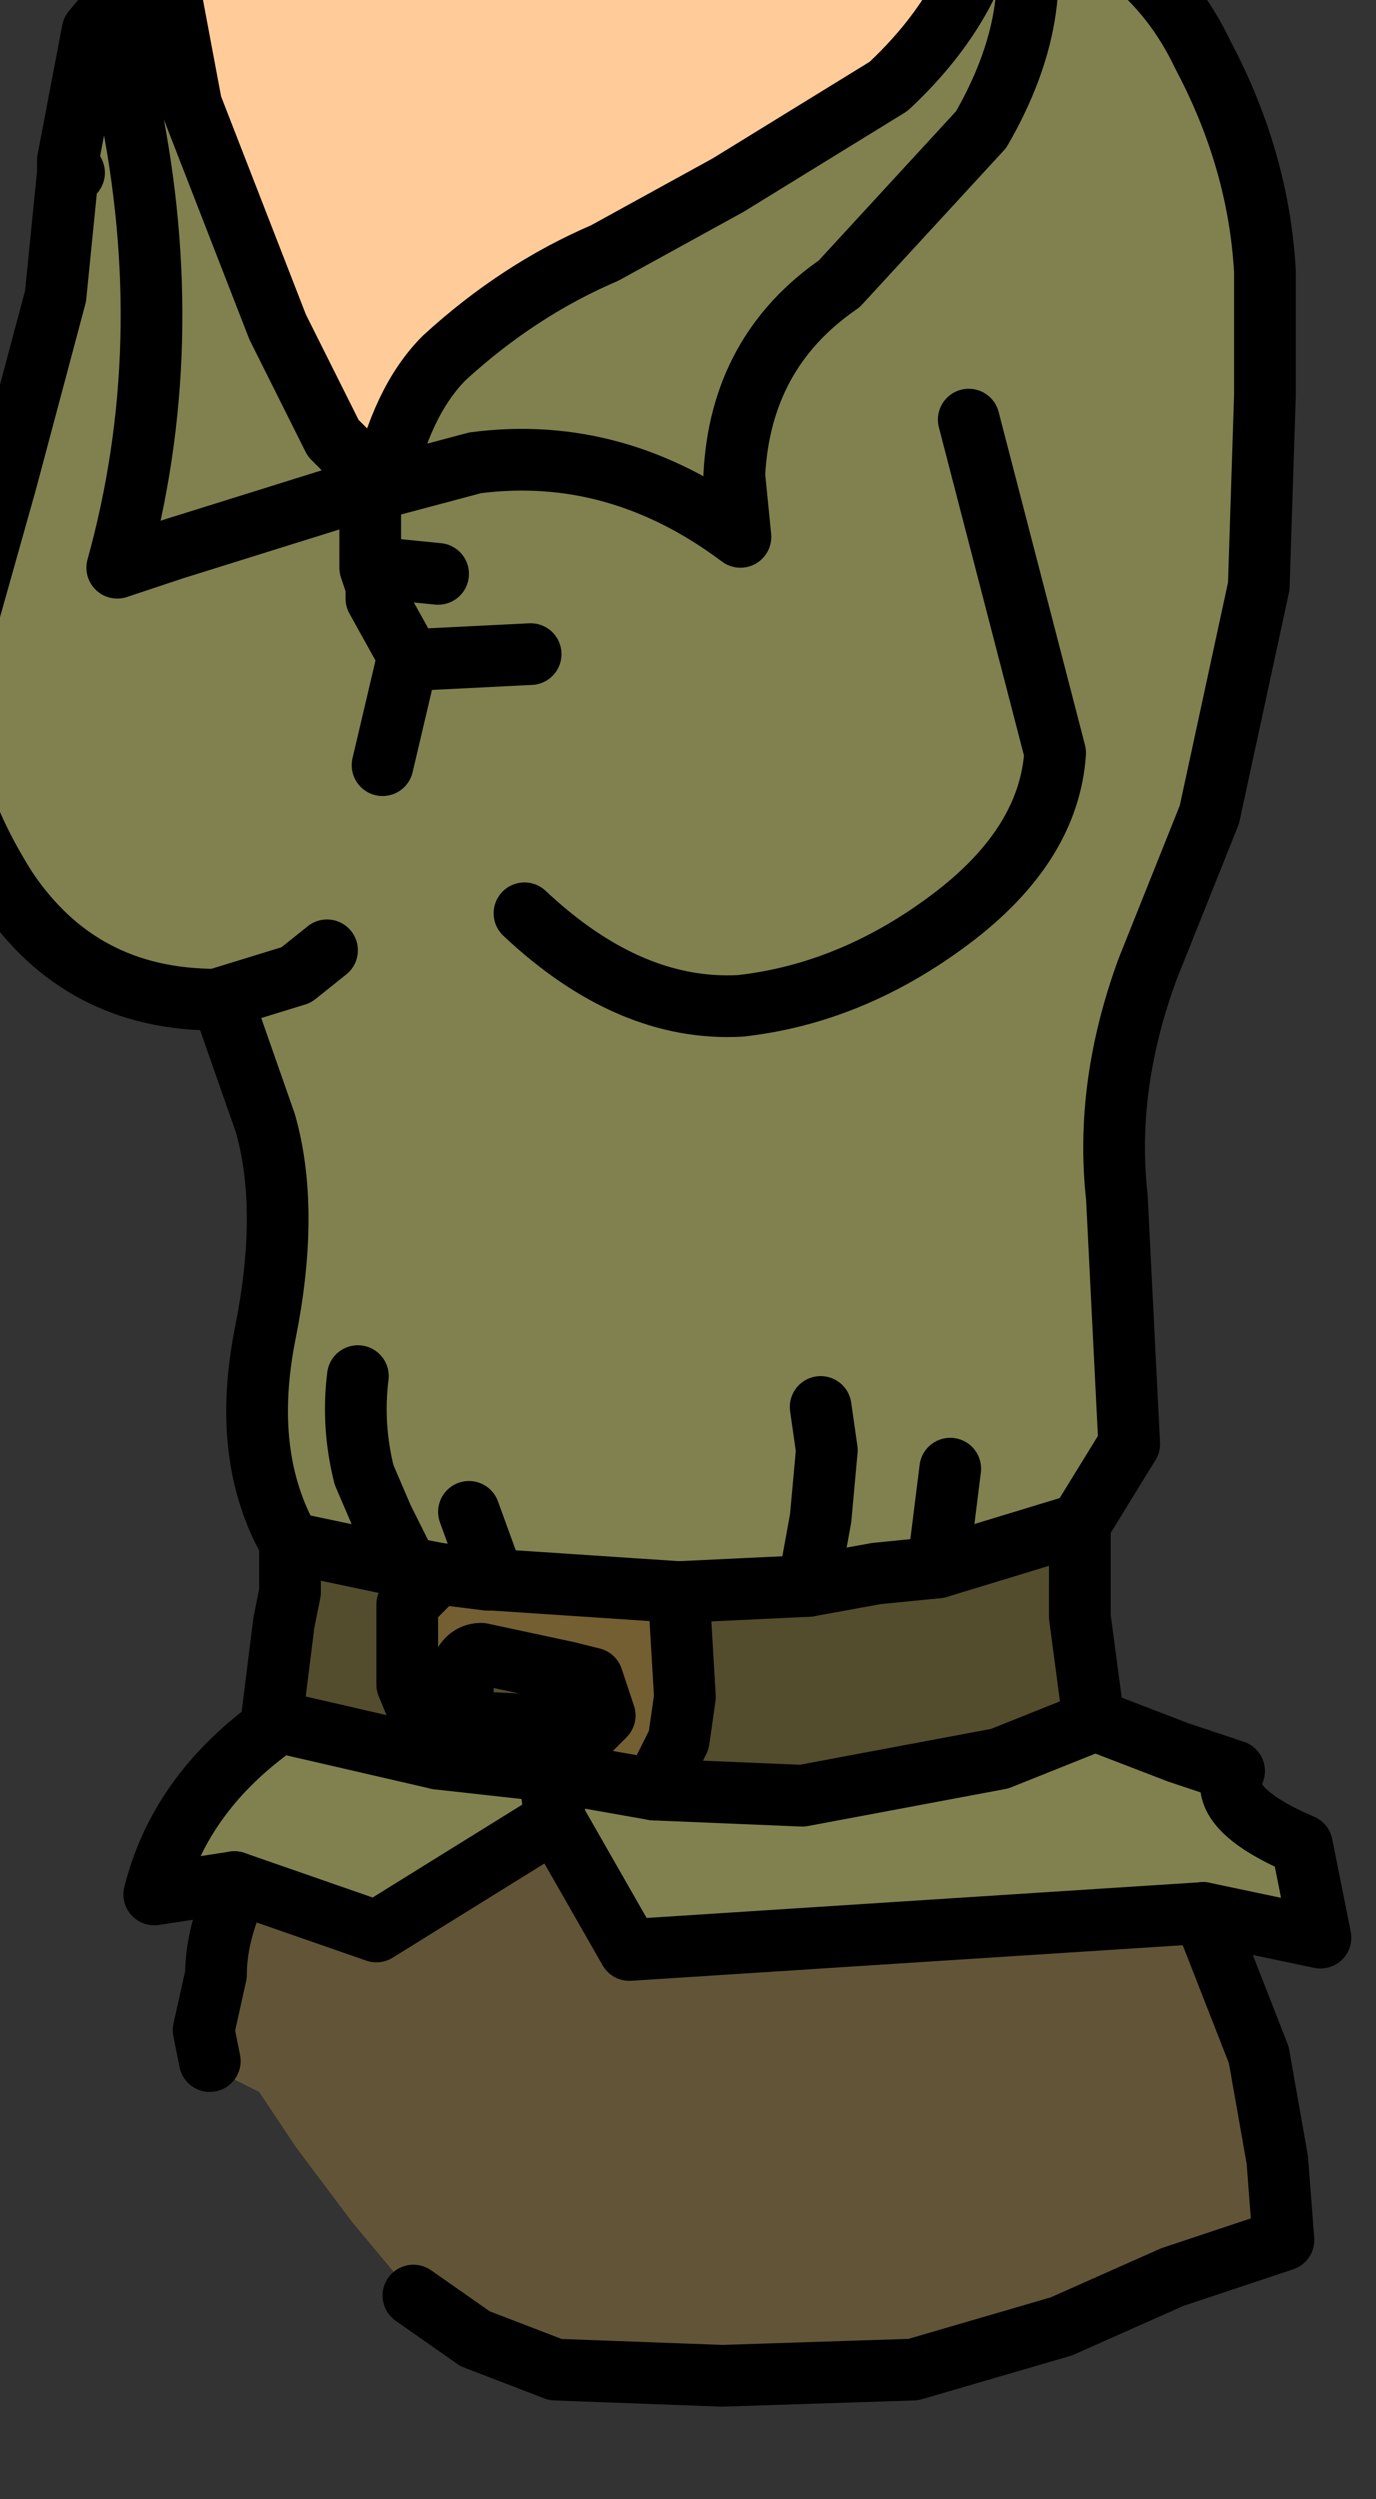 <?xml version="1.0" encoding="UTF-8" standalone="no"?>
<svg xmlns:xlink="http://www.w3.org/1999/xlink" height="20.25px" width="11.15px" xmlns="http://www.w3.org/2000/svg">
  <rect width="100%" height="100%" fill="#333333" stroke="none"/>
  <g transform="matrix(1.0, 0.0, 0.0, 1.0, 0.0, 0.0)">
    <path d="M8.05 -0.85 L8.25 -0.75 Q9.3 -0.5 9.75 0.45 10.2 1.3 10.25 2.2 L10.25 3.2 10.2 4.75 9.8 6.6 9.3 7.85 Q8.95 8.8 9.05 9.7 L9.15 11.7 8.75 12.35 7.6 12.7 7.1 12.75 6.55 12.85 5.5 12.9 4.0 12.8 3.95 12.8 3.55 12.75 3.3 12.7 2.35 12.5 Q1.95 11.8 2.15 10.8 2.35 9.8 2.15 9.1 L1.8 8.1 1.75 8.1 Q0.65 8.1 0.05 7.2 -0.55 6.25 -0.4 5.5 L0.05 3.9 0.45 2.4 0.55 1.4 0.6 1.4 0.55 1.3 0.75 0.25 1.0 -0.05 1.35 -0.3 1.4 0.05 1.55 0.85 2.25 2.65 2.7 3.55 3.1 3.95 Q3.25 3.25 3.6 2.9 4.2 2.35 4.9 2.05 L5.9 1.5 7.2 0.7 Q7.95 0.0 8.05 -0.85 M8.9 13.95 L9.55 14.2 10.0 14.35 Q9.85 14.65 10.55 14.95 L10.7 15.7 9.75 15.5 5.1 15.8 4.5 14.75 3.05 15.65 1.9 15.25 1.25 15.35 Q1.45 14.55 2.2 14.0 L2.25 13.95 3.55 14.25 4.45 14.35 5.3 14.5 6.5 14.55 8.1 14.25 8.85 13.95 8.9 13.95 M8.25 -0.75 Q8.5 0.1 7.95 1.05 L6.8 2.3 Q6.0 2.85 5.95 3.85 L6.0 4.35 Q5.0 3.6 3.85 3.75 L3.1 3.95 3.85 3.75 Q5.0 3.6 6.0 4.35 L5.95 3.85 Q6.0 2.85 6.8 2.3 L7.95 1.05 Q8.5 0.1 8.25 -0.75 M4.25 7.4 Q5.1 8.2 6.0 8.15 6.9 8.05 7.7 7.45 8.5 6.85 8.55 6.1 L7.85 3.4 8.55 6.1 Q8.5 6.85 7.7 7.45 6.9 8.05 6.0 8.15 5.1 8.2 4.25 7.4 M3.55 4.65 L3.05 4.6 3.0 4.6 3.0 4.5 3.0 4.4 3.0 3.95 1.4 4.45 0.95 4.6 Q1.45 2.8 1.05 0.85 L1.0 -0.05 1.05 0.85 Q1.45 2.8 0.95 4.6 L1.4 4.45 3.0 3.95 3.0 4.4 3.0 4.5 3.0 4.6 3.05 4.6 3.55 4.65 M4.3 5.3 L3.3 5.35 3.3 5.3 3.3 5.35 4.3 5.3 M3.1 6.2 L3.3 5.35 3.1 6.2 M6.65 11.4 L6.7 11.75 6.65 12.3 6.55 12.85 6.65 12.3 6.7 11.75 6.65 11.4 M2.65 7.7 L2.4 7.9 1.75 8.1 2.4 7.9 2.65 7.7 M2.9 11.15 Q2.85 11.55 2.95 11.95 L3.1 12.3 3.3 12.7 3.1 12.3 2.95 11.95 Q2.85 11.55 2.9 11.15 M3.3 5.3 L3.05 4.85 3.05 4.75 3.0 4.6 3.05 4.75 3.05 4.85 3.3 5.3 M7.7 11.9 L7.6 12.7 7.7 11.9 M4.45 14.35 L4.5 14.75 4.45 14.35 M3.8 12.25 L4.0 12.8 3.8 12.25" fill="#81814f" fill-rule="evenodd" stroke="none"/>
    <path d="M5.5 12.9 L5.55 13.75 5.5 14.1 5.3 14.5 4.45 14.35 3.55 14.25 3.3 13.65 3.3 13.1 3.3 13.0 3.55 12.75 3.95 12.8 4.0 12.8 5.5 12.9 M4.8 13.6 L4.6 13.55 3.9 13.4 Q3.8 13.4 3.75 13.5 L3.75 13.95 4.8 14.0 4.9 13.9 4.8 13.6" fill="#735f31" fill-rule="evenodd" stroke="none"/>
    <path d="M0.55 1.4 L0.55 1.35 0.6 1.4 0.55 1.4" fill="url(#gradient0)" fill-rule="evenodd" stroke="none"/>
    <path d="M2.2 14.0 L2.2 13.95 2.25 13.95 2.2 14.0" fill="#b17444" fill-rule="evenodd" stroke="none"/>
    <path d="M1.35 -0.3 L2.75 -0.7 4.2 -0.95 5.95 -0.95 7.3 -0.9 8.05 -0.85 Q7.95 0.0 7.2 0.7 L5.9 1.5 4.9 2.05 Q4.2 2.35 3.6 2.9 3.25 3.25 3.1 3.95 L2.7 3.55 2.25 2.65 1.55 0.85 1.4 0.05 1.35 -0.3" fill="#ffcc99" fill-rule="evenodd" stroke="none"/>
    <path d="M8.75 12.35 L8.75 13.1 8.85 13.85 8.85 13.9 8.85 13.95 8.1 14.25 6.5 14.55 5.3 14.5 5.5 14.1 5.55 13.75 5.5 12.9 6.55 12.85 7.1 12.75 7.6 12.7 8.75 12.35 M2.2 13.95 L2.3 13.15 2.35 12.9 2.35 12.5 3.3 12.7 3.55 12.75 3.3 13.0 3.3 13.1 3.3 13.65 3.55 14.25 2.25 13.95 2.2 13.95 M4.8 13.6 L4.9 13.9 4.8 14.0 3.75 13.95 3.75 13.5 Q3.8 13.4 3.9 13.4 L4.6 13.55 4.8 13.6" fill="#534d2d" fill-rule="evenodd" stroke="none"/>
    <path d="M9.75 15.5 L10.2 16.65 10.35 17.5 10.4 18.15 9.5 18.45 8.6 18.85 7.4 19.2 5.85 19.25 4.5 19.2 3.85 18.95 3.35 18.6 2.85 18.0 2.4 17.4 2.1 16.95 1.9 16.85 1.7 16.7 1.65 16.45 1.75 16.0 Q1.75 15.7 1.9 15.35 L1.9 15.25 3.05 15.65 4.5 14.75 5.1 15.8 9.75 15.5" fill="#625537" fill-rule="evenodd" stroke="none"/>
    <path d="M8.05 -0.85 L8.25 -0.75 Q9.3 -0.5 9.75 0.45 10.2 1.3 10.25 2.2 L10.25 3.2 10.2 4.75 9.8 6.6 9.3 7.85 Q8.95 8.8 9.05 9.7 L9.15 11.7 8.75 12.35 8.75 13.1 8.85 13.85 8.85 13.9 8.85 13.95 8.1 14.25 6.5 14.55 5.3 14.5 4.45 14.35 3.55 14.25 2.25 13.95 2.2 13.95 2.3 13.15 2.35 12.9 2.35 12.5 Q1.95 11.8 2.15 10.8 2.35 9.8 2.15 9.1 L1.8 8.1 1.75 8.1 Q0.65 8.1 0.05 7.2 -0.55 6.25 -0.4 5.5 L0.05 3.9 0.45 2.4 0.55 1.4 0.55 1.35 0.55 1.3 0.75 0.25 1.0 -0.05 1.35 -0.3 2.75 -0.7 4.2 -0.95 5.95 -0.95 7.3 -0.9 8.05 -0.85 M9.75 15.5 L10.2 16.65 10.35 17.5 10.4 18.15 9.5 18.45 8.6 18.85 7.4 19.2 5.85 19.25 4.5 19.2 3.85 18.95 3.35 18.6 M1.7 16.7 L1.65 16.45 1.75 16.0 Q1.75 15.7 1.9 15.35 L1.9 15.25 M2.2 14.0 L2.2 13.95 M7.85 3.4 L8.55 6.1 Q8.5 6.85 7.7 7.45 6.9 8.05 6.0 8.15 5.1 8.2 4.25 7.4 M0.6 1.4 L0.55 1.3 M3.3 5.3 L3.3 5.35 4.3 5.3 M5.5 12.9 L4.0 12.8 3.95 12.8 3.55 12.75 3.3 12.7 2.35 12.5 M5.5 12.9 L6.55 12.85 7.1 12.75 7.6 12.7 8.75 12.35" fill="none" stroke="#000000" stroke-linecap="round" stroke-linejoin="round" stroke-width="0.5"/>
    <path d="M8.85 13.9 L8.9 13.95 9.55 14.2 10.0 14.35 Q9.85 14.65 10.55 14.95 L10.7 15.7 9.75 15.5 5.1 15.8 4.5 14.75 3.05 15.65 1.9 15.25 1.25 15.35 Q1.45 14.55 2.2 14.0 M8.05 -0.85 Q7.95 0.0 7.2 0.7 L5.9 1.5 4.9 2.05 Q4.2 2.35 3.6 2.9 3.25 3.25 3.1 3.95 L3.85 3.75 Q5.0 3.6 6.0 4.35 L5.95 3.85 Q6.0 2.85 6.8 2.3 L7.95 1.05 Q8.5 0.1 8.25 -0.75 M3.1 3.95 L2.7 3.55 2.25 2.65 1.55 0.85 1.4 0.05 1.35 -0.3 M1.0 -0.05 L1.05 0.85 Q1.45 2.8 0.95 4.6 L1.4 4.45 3.0 3.95 3.0 4.4 3.0 4.5 3.0 4.6 3.05 4.6 3.55 4.65 M3.0 4.6 L3.05 4.75 3.05 4.85 3.3 5.3 M3.3 12.7 L3.1 12.3 2.95 11.95 Q2.85 11.55 2.9 11.15 M1.75 8.1 L2.4 7.9 2.65 7.7 M6.55 12.85 L6.65 12.3 6.7 11.75 6.65 11.4 M3.3 5.35 L3.1 6.2 M5.3 14.5 L5.5 14.1 5.55 13.75 5.5 12.9 M3.55 12.75 L3.3 13.0 3.3 13.1 3.3 13.65 3.55 14.25 M7.6 12.7 L7.7 11.9 M4.8 13.6 L4.9 13.9 4.8 14.0 3.75 13.95 3.75 13.5 Q3.8 13.4 3.9 13.4 L4.6 13.55 4.8 13.6 M4.5 14.75 L4.45 14.35 M4.0 12.8 L3.8 12.25" fill="none" stroke="#000000" stroke-linecap="round" stroke-linejoin="round" stroke-width="0.5"/>
  </g>
  <defs>
    <radialGradient cx="0" cy="0" gradientTransform="matrix(0.009, 0.0, 0.0, 0.012, 3.0, 7.2)" gradientUnits="userSpaceOnUse" id="gradient0" r="819.2" spreadMethod="pad">
      <stop offset="0.0" stop-color="#ececec"/>
      <stop offset="1.0" stop-color="#a0a0a0"/>
    </radialGradient>
  </defs>
</svg>
